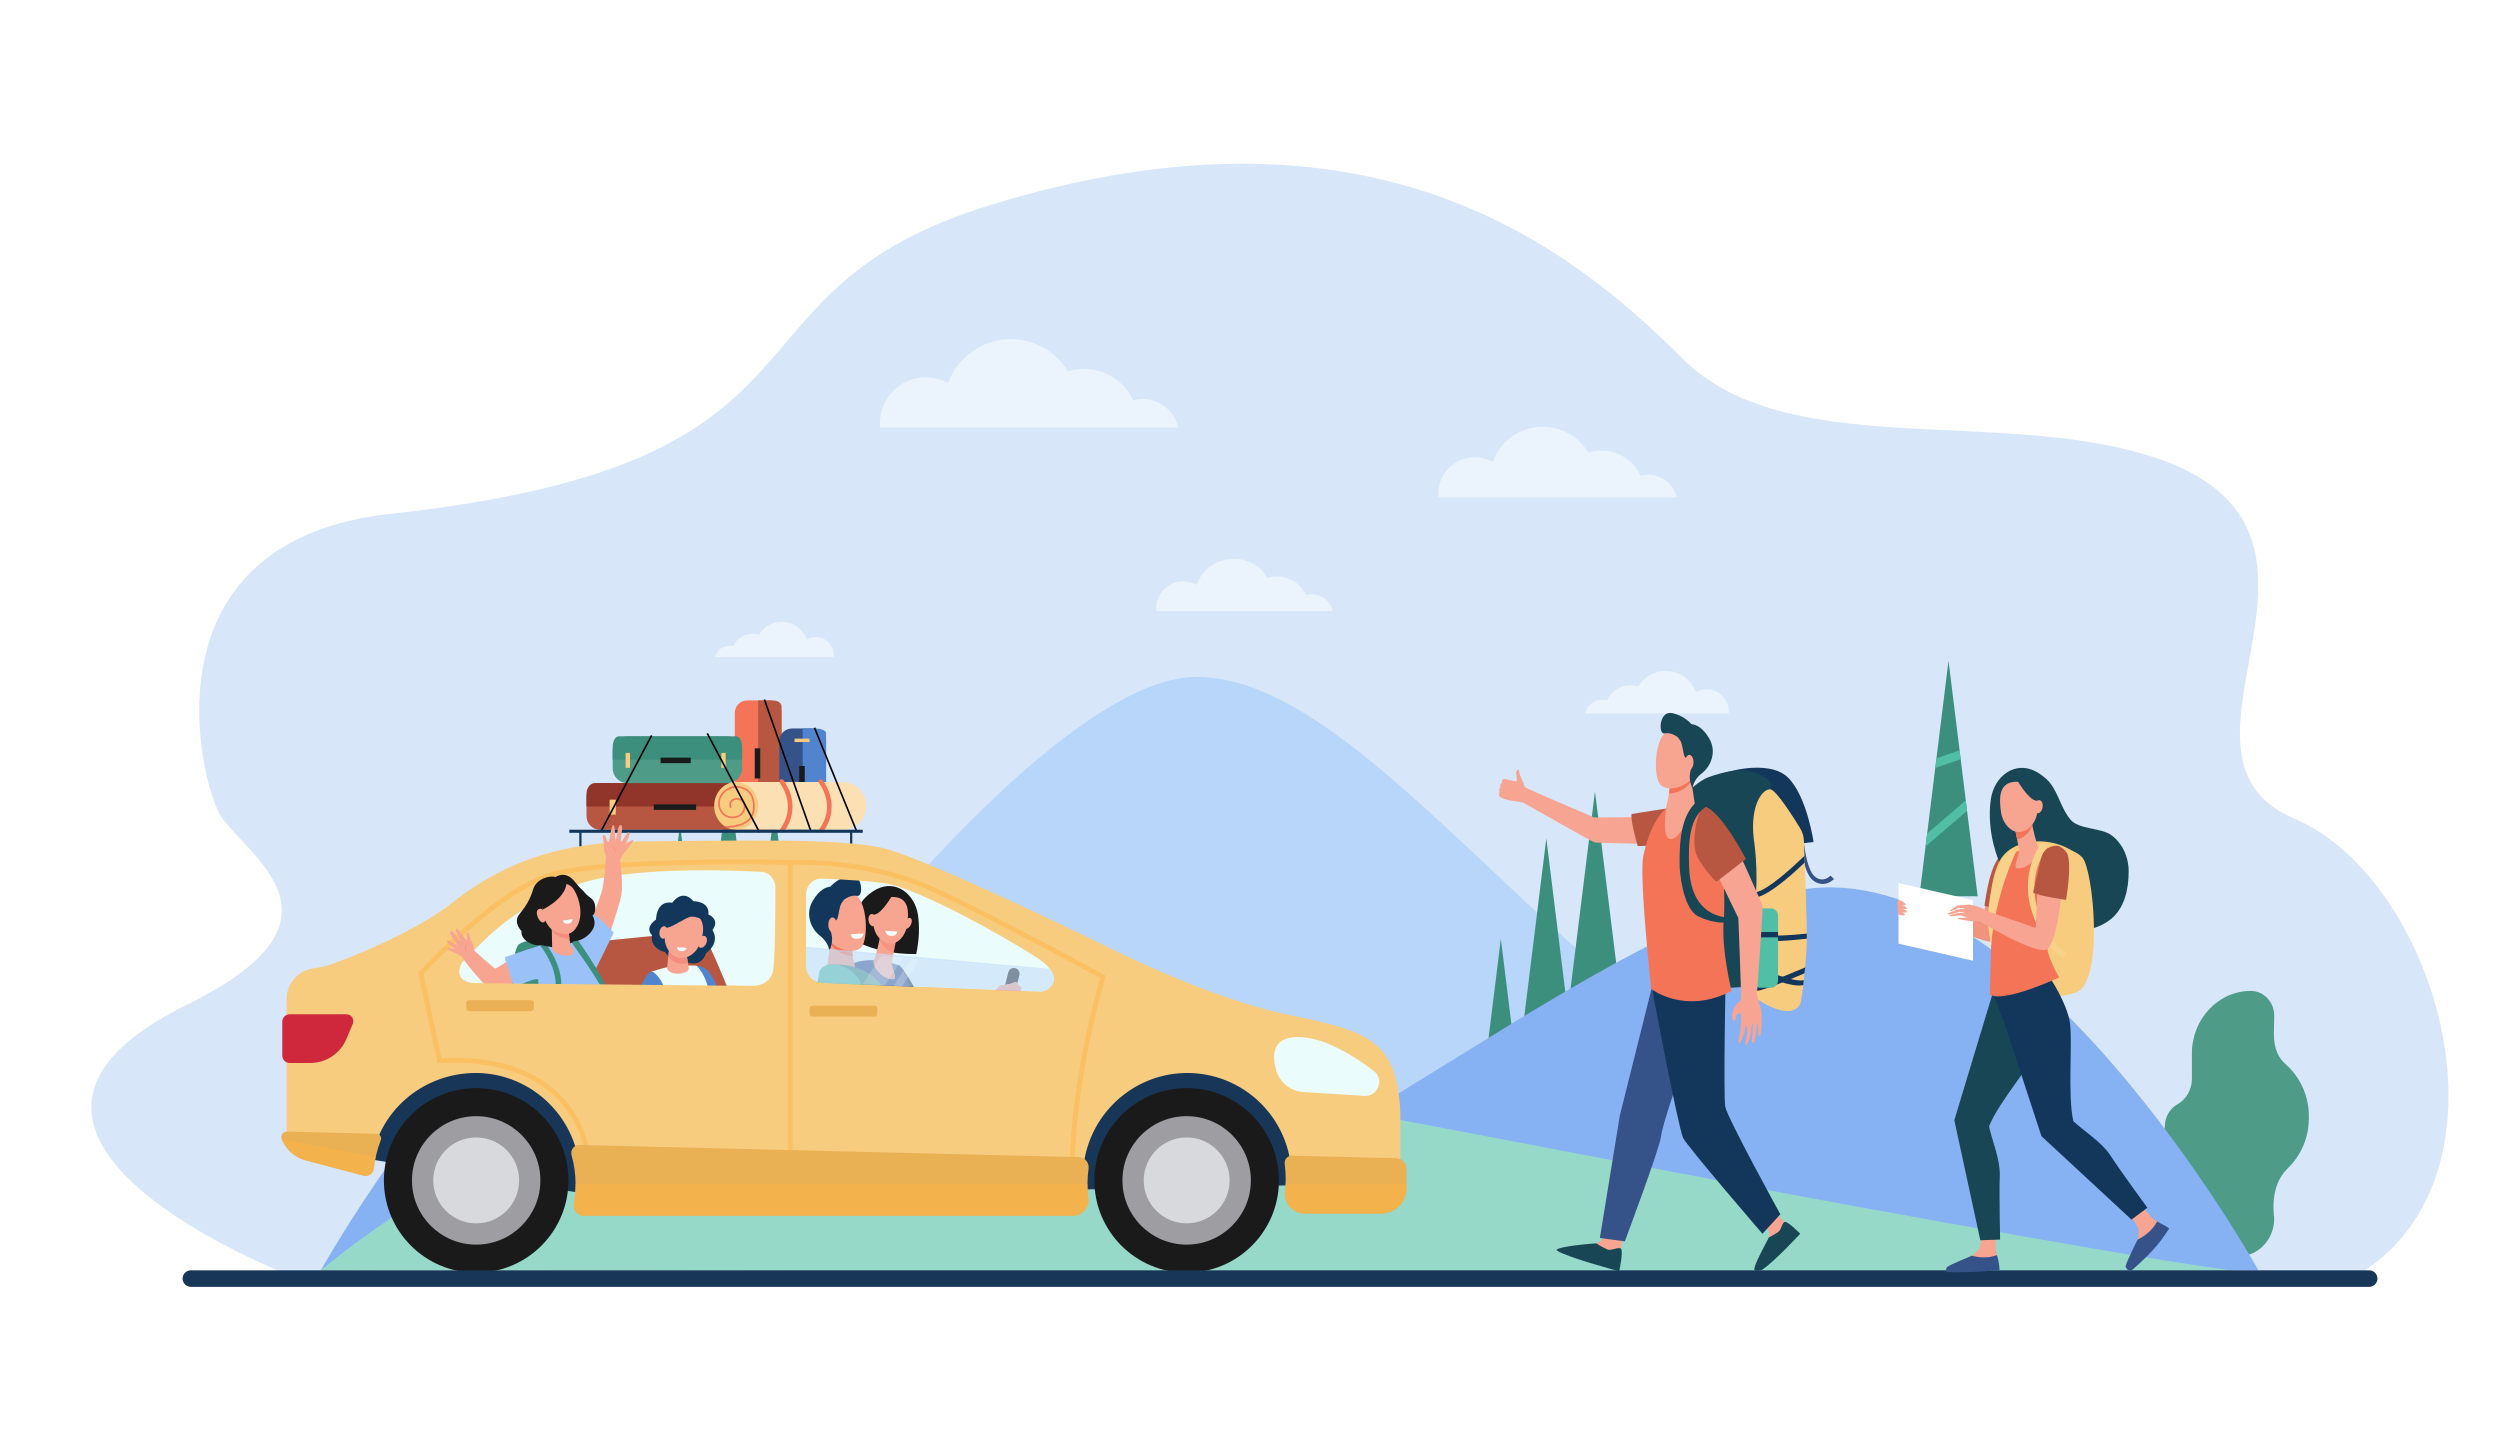 <?xml version="1.0" encoding="utf-8"?>
<!-- Generator: Adobe Illustrator 27.5.0, SVG Export Plug-In . SVG Version: 6.00 Build 0)  -->
<svg version="1.1" id="Layer_1" xmlns="http://www.w3.org/2000/svg" xmlns:xlink="http://www.w3.org/1999/xlink" x="0px" y="0px"
	 viewBox="0 0 3435 2000" style="enable-background:new 0 0 3435 2000;" xml:space="preserve">
<rect y="0" style="fill:#FFFFFF;" width="3435" height="2000"/>
<g>
	<path style="opacity:0.5;fill:#B0CFF4;" d="M403.027,1754.446h2832.114c234.746-136.239,113.941-546.199-82.132-629.305
		c-211.058-89.458,124.086-398.84-201.038-499.259c-212.279-65.565-499.979,7.681-640.512-133.474
		c-165.112-165.843-439.397-367.703-950.236-210.842c-393.989,120.981-179.996,354.216-824.716,424.438
		c-331.521,36.109-267.459,345.048-236.547,408.889c26.924,55.604,205.044,143.8-42.504,265.256
		C-105.539,1558.245,394.47,1751.168,403.027,1754.446z"/>
	<path style="fill:#B8D6F9;" d="M1182.301,1296.496c0,0,290.161-367.574,462.731-366.393
		c172.57,1.181,360.557,242.109,606.14,447.875c275.211,230.59-84.146,240.267-104.887,242.166
		c-20.74,1.898-736.298-23.375-748.231-35.823c-11.934-12.448-202.992-171.876-202.992-171.876L1182.301,1296.496z"/>
	<g>
		
			<rect x="2671.135" y="1171.636" transform="matrix(-1 -1.224647e-16 1.224647e-16 -1 5354.531 2479.192)" style="fill:#355389;" width="12.262" height="135.921"/>
		<polygon style="fill:#3C8F7C;" points="2677.266,907.956 2717.291,1231.431 2637.239,1231.431 		"/>
		<polygon style="fill:#50BFA5;" points="2702.773,1114.108 2645.7,1163.051 2647.895,1145.316 2701.001,1099.776 		"/>
		<polygon style="fill:#50BFA5;" points="2694,1043.205 2659.051,1055.154 2660.694,1041.875 2692.49,1031.004 		"/>
	</g>
	<polygon style="fill:#3C8F7C;" points="1001.215,1068.238 1036.949,1357.027 965.481,1357.027 	"/>
	<polygon style="fill:#3C8F7C;" points="1064.164,1110.651 1091.379,1330.595 1036.949,1330.595 	"/>
	<polygon style="fill:#3C8F7C;" points="1118.595,1176.148 1145.81,1396.093 1091.379,1396.093 	"/>
	<polygon style="fill:#3C8F7C;" points="934.358,1132.729 970.092,1421.518 898.624,1421.518 	"/>
	<path style="fill:#86B1F2;" d="M1069.47,1222.547c309.972,51.576,775.079,515.083,1129.333,515.083s430.533-110.862,563.379-87.419
		c132.845,23.443,311.185,87.419,311.185,87.419l-2632.485,7.78C440.881,1745.41,759.498,1170.972,1069.47,1222.547z"/>
	<polygon style="fill:#3C8F7C;" points="2191.505,1087.458 2227.239,1376.247 2155.771,1376.247 	"/>
	<polygon style="fill:#3C8F7C;" points="2062.17,1289.885 2089.385,1509.828 2034.954,1509.828 	"/>
	<polygon style="fill:#3C8F7C;" points="2124.648,1151.948 2160.383,1440.737 2088.914,1440.737 	"/>
	<path style="fill:#4E9B87;" d="M3124.295,1421.089l0.489-25.422c0-18.854-14.389-34.137-32.137-34.137l0,0
		c-44.727,0-80.983,38.516-80.983,86.027v34.735c0,15.218-8.081,28.431-19.934,35.061c-10.763,6.021-17.345,18.054-17.345,30.977
		v18.313c0,19.826,8.76,38.334,23.315,50.743c8.513,7.258,13.963,18.403,13.963,30.9v25.93c0,28.666,21.876,51.904,48.861,51.904
		h15.396c26.985,0,48.862-23.238,48.862-51.904v-0.001c-4.43-36.209,6.306-57.105,18.69-69.051
		c18.21-17.563,28.871-42.265,28.871-68.394v-3.664c0-27.578-11.977-53.396-31.997-70.953
		C3131.51,1454.404,3124.295,1441.749,3124.295,1421.089z"/>
	<path style="fill:#86B1F2;" d="M2474.457,1222.547c-309.973,51.576-775.079,515.083-1129.333,515.083
		c-354.253,0-430.533-110.862-563.378-87.419S470.56,1737.63,470.56,1737.63l2632.485,7.78
		C3103.046,1745.41,2784.429,1170.972,2474.457,1222.547z"/>
	<path style="fill:#96D9C9;" d="M440.881,1745.41c0,0,339.85-295.21,778.055-313.345
		c147.148-6.089,749.681,116.001,1257.067,211.922c21.33,4.032,553.097,102.262,625.498,105.176L440.881,1745.41z"/>
	<path style="opacity:0.5;fill:#FFFFFF;" d="M1619.144,587.503c-5.161-22.464-25.263-39.223-49.293-39.223
		c-4.412,0-8.69,0.567-12.77,1.628c-11.86-25.362-37.598-42.936-67.445-42.936c-7.717,0-15.158,1.175-22.157,3.354
		c-16.067-26.606-45.259-44.397-78.608-44.397c-39.677,0-73.471,25.182-86.275,60.434c-9.064-5.053-19.499-7.943-30.613-7.943
		c-34.778,0-62.971,28.193-62.971,62.971c0,2.062,0.106,4.099,0.3,6.11H1619.144z"/>
	<path style="opacity:0.5;fill:#FFFFFF;" d="M2177.849,980.356c2.485-10.817,12.165-18.888,23.737-18.888
		c2.125,0,4.185,0.273,6.149,0.784c5.711-12.213,18.105-20.676,32.479-20.676c3.716,0,7.3,0.565,10.67,1.615
		c7.737-12.813,21.795-21.38,37.854-21.38c19.107,0,35.381,12.127,41.547,29.103c4.364-2.433,9.39-3.825,14.741-3.825
		c16.748,0,30.324,13.577,30.324,30.324c0,0.993-0.051,1.974-0.145,2.942H2177.849z"/>
	<path style="opacity:0.5;fill:#FFFFFF;" d="M1831.344,839.646c-3.054-13.294-14.95-23.212-29.171-23.212
		c-2.61,0-5.143,0.336-7.557,0.964c-7.019-15.009-22.251-25.409-39.914-25.409c-4.566,0-8.971,0.695-13.112,1.985
		c-9.509-15.746-26.785-26.274-46.521-26.274c-23.48,0-43.479,14.903-51.057,35.765c-5.364-2.991-11.539-4.701-18.116-4.701
		c-20.582,0-37.266,16.685-37.266,37.266c0,1.22,0.063,2.425,0.178,3.616H1831.344z"/>
	<path style="opacity:0.5;fill:#FFFFFF;" d="M2303.815,683.5c-4.125-17.953-20.19-31.347-39.396-31.347
		c-3.525,0-6.945,0.454-10.205,1.301c-9.479-20.27-30.05-34.315-53.904-34.315c-6.167,0-12.114,0.939-17.708,2.681
		c-12.841-21.264-36.172-35.483-62.825-35.483c-31.71,0-58.718,20.126-68.952,48.3c-7.243-4.039-15.583-6.348-24.466-6.348
		c-27.795,0-50.327,22.532-50.327,50.327c0,1.648,0.085,3.276,0.239,4.883H2303.815z"/>
	<path style="opacity:0.5;fill:#FFFFFF;" d="M982.466,902.771c2.056-8.95,10.065-15.626,19.638-15.626
		c1.757,0,3.462,0.226,5.087,0.649c4.725-10.104,14.979-17.106,26.87-17.106c3.074,0,6.039,0.468,8.828,1.336
		c6.401-10.6,18.031-17.688,31.317-17.688c15.807,0,29.271,10.032,34.372,24.077c3.611-2.013,7.768-3.165,12.196-3.165
		c13.856,0,25.088,11.232,25.088,25.087c0,0.822-0.042,1.633-0.119,2.435H982.466z"/>
	<g>
		<g>
			
				<rect x="1037.781" y="972.876" transform="matrix(-1.836970e-16 1 -1 -1.836970e-16 2023.945 -57.656)" style="fill:#F7CC7F;" width="6.04" height="20.538"/>
			<path style="fill:#F47458;" d="M1073.84,1123.035V979.53c0-9.482-7.686-17.169-17.168-17.169h-29.882
				c-9.482,0-17.167,7.686-17.167,17.169v143.505c0,9.482,7.686,17.168,17.167,17.168h29.882
				C1066.154,1140.204,1073.84,1132.517,1073.84,1123.035z"/>
			<path style="fill:#B75742;" d="M1041.731,1140.204h17.23c8.218,0,14.879-3.628,14.879-8.103V970.464
				c0-4.474-4.673-8.103-12.891-8.103h-19.219V1140.204z"/>
			
				<rect x="1020.083" y="1045.074" transform="matrix(-1.836970e-16 1 -1 -1.836970e-16 2089.669 8.069)" style="fill:#1A1A1A;" width="41.434" height="7.59"/>
			<path style="fill:#355389;" d="M1135.009,1122.786v-104.421c0-9.62-7.798-17.417-17.417-17.417h-29.384
				c-9.619,0-17.418,7.797-17.418,17.417v104.421c0,9.62,7.799,17.418,17.418,17.418h29.384
				C1127.211,1140.204,1135.009,1132.405,1135.009,1122.786z"/>
			<path style="fill:#5184CE;" d="M1102.9,1140.204h17.23c8.218,0,14.879-2.841,14.879-6.344v-126.568
				c0-3.504-6.661-6.344-14.879-6.344h-17.23V1140.204z"/>
			
				<rect x="1099.604" y="1006.952" transform="matrix(-1.836970e-16 1 -1 -1.836970e-16 2119.19 -84.748)" style="fill:#F7CC7F;" width="4.73" height="20.538"/>
			
				<rect x="1085.748" y="1064.891" transform="matrix(-1.836970e-16 1 -1 -1.836970e-16 2170.655 -33.284)" style="fill:#1A1A1A;" width="32.443" height="7.59"/>
			<rect x="795.956" y="1142.492" style="fill:#13375B;" width="3.077" height="31.237"/>
			<rect x="1167.981" y="1142.492" style="fill:#13375B;" width="3.077" height="31.237"/>
			<path style="fill:#B75742;" d="M1036.808,1075.957H824.709c-10.404,0-18.838,8.434-18.838,18.839v26.541
				c0,10.404,8.434,18.839,18.838,18.839h212.099c10.404,0,18.838-8.434,18.838-18.839v-26.541
				C1055.646,1084.391,1047.212,1075.957,1036.808,1075.957z"/>
			<path style="fill:#91342A;" d="M1055.646,1108.066v-17.229c0-8.218-5.094-14.88-11.379-14.88H817.25
				c-6.284,0-11.379,6.662-11.379,14.88v17.229H1055.646z"/>
			<rect x="837.597" y="1098.728" style="fill:#F7CC7F;" width="8.483" height="20.538"/>
			<rect x="1015.438" y="1098.728" style="fill:#F7CC7F;" width="8.483" height="20.538"/>
			<rect x="898.273" y="1105.201" style="fill:#1A1A1A;" width="58.192" height="7.59"/>
			<path style="fill:#4E9B87;" d="M999.46,1011.739H862.058c-11.167,0-20.219,9.053-20.219,20.219v23.779
				c0,11.167,9.053,20.219,20.219,20.219H999.46c11.167,0,20.22-9.053,20.22-20.219v-23.779
				C1019.679,1020.791,1010.627,1011.739,999.46,1011.739z"/>
			<path style="fill:#3C8F7C;" d="M1019.679,1043.847v-17.229c0-8.217-3.627-14.88-8.102-14.88H849.94
				c-4.474,0-8.102,6.662-8.102,14.88v17.229H1019.679z"/>
			<rect x="859.601" y="1034.51" style="fill:#F7CC7F;" width="6.04" height="20.538"/>
			<g>
				<path style="fill:#FAE0B2;" d="M1157.468,1140.116l-147.131-0.087l-2.369-65.546h149.499c18.124,0,32.817,14.692,32.817,32.816
					l0,0C1190.285,1125.423,1175.592,1140.116,1157.468,1140.116z"/>
				<path style="fill:#F7CC7F;" d="M1041.731,1107.299c0,18.124-13.535,32.817-30.232,32.817s-30.233-14.694-30.233-32.817
					c0-18.124,13.536-32.816,30.233-32.816S1041.731,1089.175,1041.731,1107.299z"/>
				<g>
					<path style="fill:#F47458;" d="M1072.906,1143.186l-0.028-0.022c-1.357-1.049-1.621-2.977-0.63-4.378
						c9.958-14.073,12.73-29.05,8.237-44.563c-2.499-8.626-6.707-15.209-9.079-18.463c-0.96-1.319-0.753-3.151,0.466-4.235
						l0.035-0.032c1.403-1.247,3.572-1.015,4.68,0.501c2.671,3.654,7.19,10.76,9.966,20.192c3.598,12.221,4.79,30.653-9.088,50.298
						C1076.413,1143.969,1074.345,1144.3,1072.906,1143.186z"/>
				</g>
				<g>
					<path style="fill:#F47458;" d="M1126.684,1143.186l-0.029-0.022c-1.357-1.049-1.621-2.977-0.629-4.378
						c9.958-14.073,12.729-29.05,8.236-44.563c-2.498-8.626-6.707-15.209-9.078-18.463c-0.96-1.319-0.753-3.151,0.466-4.235
						l0.034-0.032c1.403-1.247,3.572-1.015,4.68,0.501c2.671,3.654,7.189,10.76,9.966,20.192
						c3.597,12.221,4.789,30.653-9.088,50.298C1130.192,1143.969,1128.123,1144.3,1126.684,1143.186z"/>
				</g>
				<g>
					<path style="fill:#F47458;" d="M1036.508,1101.435c-1.609-10.342-7.196-15.553-11.599-18.103
						c-6.547-3.792-14.968-4.326-22.525-1.426c-7.18,2.755-12.92,9.039-14.978,16.402c-1.831,6.547-0.474,13.204,3.819,18.746
						c7.21,9.308,18.27,7.84,23.668,5.506c4.896-2.117,8.57-7.13,9.361-12.772c0.641-4.565-1.424-8.973-5.388-11.505
						c-3.986-2.547-8.883-2.566-12.78-0.049c-2.836,1.832-5.658,5.449-2.992,12.293l2.167-0.844
						c-1.706-4.38-1.025-7.487,2.086-9.494c3.124-2.018,7.058-1.997,10.267,0.054c3.188,2.035,4.849,5.57,4.337,9.222
						c-0.681,4.856-3.814,9.158-7.981,10.961c-4.784,2.068-14.569,3.385-20.906-4.794c-4.911-6.34-4.569-12.579-3.418-16.697
						c1.835-6.567,7.162-12.398,13.571-14.857c6.907-2.651,14.581-2.176,20.526,1.267c5.685,3.292,9.304,8.98,10.466,16.448
						c1.514,9.731-0.308,17.488-5.418,23.059c-9.596,10.461-29.925,10.309-33.419,10.201c1.267,0.87,2.596,1.638,3.981,2.299
						c0.061,0,0.123,0,0.18,0c6.186,0,21.893-1.037,30.967-10.921C1036.116,1120.313,1038.137,1111.903,1036.508,1101.435z"/>
				</g>
			</g>
			<rect x="991.051" y="1034.51" style="fill:#F7CC7F;" width="6.04" height="20.538"/>
			<rect x="907.629" y="1040.983" style="fill:#1A1A1A;" width="41.432" height="7.59"/>
			<g>
				
					<rect x="785.506" y="1074.715" transform="matrix(0.467 -0.884 0.884 0.467 -492.565 1334.977)" width="149.925" height="2.26"/>
			</g>
			<g>
				
					<rect x="1006.6" y="999.669" transform="matrix(0.884 -0.467 0.467 0.884 -385.889 594.56)" width="2.26" height="153.778"/>
			</g>
			<g>
				
					<rect x="1147.473" y="993.794" transform="matrix(0.926 -0.377 0.377 0.926 -319.182 512.653)" width="2.26" height="154.049"/>
			</g>
			<g>
				
					<rect x="1080.766" y="955.997" transform="matrix(0.943 -0.333 0.333 0.943 -288.32 419.905)" width="2.261" height="191.609"/>
			</g>
			<rect x="782.262" y="1140.027" style="fill:#13375B;" width="403.121" height="4.241"/>
		</g>
		<path style="fill:#183658;" d="M498.944,1591.26c0,0,307.604,51.047,311.293,48.834c3.688-2.213,43.522-174.088,43.522-174.088
			s-254.368-45.735-258.487-45.735c-4.12,0-59.445,44.26-60.183,47.209C534.352,1470.432,498.944,1591.26,498.944,1591.26z"/>
		<path style="fill:#183658;" d="M1437.249,1634.93c7.376,0.737,379.895-7.244,379.895-7.244l-28.031-85.701
			c0,0-51.636-78.086-78.929-76.664c-27.294,1.422-189.614-24.897-217.628-5.468c-28.014,19.43-53.095,3.939-66.372,50.412
			c-13.278,46.472-23.635,51.676-13.293,79.687C1423.233,1617.963,1437.249,1634.93,1437.249,1634.93z"/>
		<g>
			<ellipse style="fill:#1A1A1A;" cx="654.269" cy="1621.856" rx="126.791" ry="126.833"/>
			<ellipse style="fill:#9E9DA2;" cx="654.269" cy="1621.856" rx="88.217" ry="88.247"/>
			<ellipse style="fill:#D8D9DD;" cx="654.269" cy="1621.856" rx="58.997" ry="59.017"/>
		</g>
		<g>
			<ellipse style="fill:#1A1A1A;" cx="1630.471" cy="1621.856" rx="126.792" ry="126.833"/>
			<ellipse style="fill:#9E9DA2;" cx="1630.471" cy="1621.856" rx="88.218" ry="88.247"/>
			<path style="fill:#D8D9DD;" d="M1571.474,1621.856c0,32.594,26.414,59.017,58.997,59.017c32.585,0,58.999-26.423,58.999-59.017
				c0-32.594-26.414-59.017-58.999-59.017C1597.887,1562.839,1571.474,1589.262,1571.474,1621.856z"/>
		</g>
		<path style="fill:#F7CC7F;" d="M1921.564,1501.149c-10.72-70.685-45.37-85.532-147.875-106.032
			c-113.108-22.622-256.707-96.388-256.707-96.388s-244.902-119.993-304.899-133.762c-59.996-13.769-207.528-9.835-331.455-8.852
			c-123.927,0.984-196.709,35.408-259.657,84.585c-62.947,49.177-172.12,86.552-172.12,86.552l-19.833,3.542
			c-20.395,3.642-35.246,21.38-35.246,42.096v175.404c0,19.861,13.377,37.231,32.58,42.303l71.676,18.932l0,0
			c5.838,1.007,11.266-3.143,11.909-9.033c7.85-71.758,69.882-126.293,143.854-126.204c78.656,0.094,143.161,64.725,143.112,143.382
			c-0.005,8.938-0.834,17.682-2.408,26.166c-1.626,8.758,5.102,16.834,14.011,16.834h659.654c12.818,0,22.776-11.263,21.077-23.968
			c-0.818-6.114-1.25-12.349-1.269-18.684c-0.235-77.691,62.592-142.098,140.266-143.699c80.52-1.658,146.314,63.117,146.314,143.26
			c0,5.305-0.291,10.543-0.854,15.699c-1.596,14.601,9.703,27.392,24.391,27.392h94.856c17.246,0,31.229-13.98,31.229-31.228
			v-91.877C1924.172,1525.382,1923.391,1513.198,1921.564,1501.149z"/>
		<path style="fill:#CF283C;" d="M397.952,1393.642h78.126c6.692,0,11.225,6.814,8.638,12.986l-8.776,20.941
			c-8.367,19.963-27.897,32.953-49.542,32.953h-28.446c-5.567,0-10.081-4.514-10.081-10.082v-46.718
			C387.871,1398.154,392.385,1393.642,397.952,1393.642z"/>
		<path style="fill:#EAFCFC;" d="M1797.294,1426.098c43.025,6.588,92.573,47.331,92.573,47.331
			c11.845,12.727,2.061,33.391-15.291,32.294l-83.888-5.301c-17.425-1.101-32.284-13.018-37.141-29.789l0,0
			C1745.387,1442.463,1752.329,1419.214,1797.294,1426.098z"/>
		<path style="fill:#EAB054;" d="M394.227,1554.824c-5.377-0.131-9.19,5.274-7.206,10.274c5.611,14.14,17.645,25.255,33.031,29.318
			l80.314,21.216c6.541,1.127,12.623-3.523,13.344-10.122c1.488-13.599,4.733-26.635,9.473-38.922
			c1.606-4.164-1.423-8.651-5.883-8.759L394.227,1554.824z"/>
		<path style="fill:#EAB054;" d="M1775.22,1587.88c-6.102-0.149-10.811,5.202-10.029,11.255c0.868,6.726,1.317,13.583,1.317,20.546
			c0,5.887-0.321,11.699-0.946,17.421c-1.772,16.201,10.766,30.394,27.064,30.394h105.254c19.137,0,34.65-15.514,34.65-34.65v-27.24
			c0-7.723-6.161-14.037-13.882-14.226L1775.22,1587.88z"/>
		<path style="opacity:0.5;fill:#FEB546;" d="M1517.162,1339.342c-1.397-0.768-140.834-77.266-233.303-120.096
			c-91.547-42.401-193.745-37.906-198.15-37.684c-11.743-0.27-256.245-5.573-331.415,17.855
			c-75.722,23.602-174.343,131.115-178.503,135.68l-1.15,1.259l26.521,124.443l2.841-0.159
			c77.124-4.357,136.167,16.173,170.722,59.355c26.121,32.644,29.347,67.12,29.377,67.464l0.254,2.961l278.077,7.147v0.02
			l3.211,0.062l3.428,0.089v-0.021l387.467,7.557l0.051-3.332c1.936-125.915,41.744-257.407,42.146-258.721l0.792-2.582
			L1517.162,1339.342z M810.36,1583.934c-1.337-9.337-7.202-38.885-30.229-67.805c-24.817-31.168-75.048-67.096-173.66-62.266
			l-24.623-115.54c11.415-12.269,104.708-110.838,174.421-132.568c69.748-21.738,296.29-18.19,326.164-17.619v402.791
			L810.36,1583.934z M1470.011,1598.509l-380.939-7.431v-402.999c17.924-0.517,109.421-1.054,191.995,37.191
			c85.662,39.676,211.823,108.367,230.551,118.605C1506.065,1362.861,1472.397,1482.471,1470.011,1598.509z"/>
		<path style="opacity:0.5;fill:#FEB546;" d="M387.021,1565.097c5.611,14.14,17.645,25.254,33.031,29.318l80.314,21.216
			c6.541,1.127,12.623-3.523,13.344-10.122c0.574-5.25,1.417-10.414,2.5-15.484L387.021,1565.097z"/>
		<path style="opacity:0.5;fill:#FEB546;" d="M1766.324,1627.136c-0.155,3.348-0.402,6.674-0.761,9.966
			c-1.772,16.2,10.766,30.394,27.064,30.394h105.254c19.137,0,34.65-15.514,34.65-34.65v-5.71H1766.324z"/>
		<path style="fill:#EAB054;" d="M1494.187,1627.136c-0.022-7.183,0.492-14.252,1.498-21.172
			c1.208-8.313-4.988-15.846-13.384-16.051l-686.107-16.745c-7.485-0.182-12.881,6.959-10.84,14.162
			c3.56,12.566,5.465,25.801,5.457,39.452c-0.006,9.047-0.839,17.901-2.425,26.491c-1.656,8.972,5.112,17.276,14.234,17.276h671.405
			c13.171,0,23.129-11.651,21.41-24.708C1494.631,1639.717,1494.206,1633.475,1494.187,1627.136z"/>
		<path style="opacity:0.5;fill:#FEB546;" d="M1494.187,1627.136c-0.001-0.119,0.005-0.235,0.005-0.354H790.811
			c-0.006,9.047-0.839,17.901-2.425,26.491c-1.656,8.972,5.112,17.276,14.234,17.276h671.405c13.171,0,23.129-11.651,21.41-24.708
			C1494.631,1639.717,1494.206,1633.475,1494.187,1627.136z"/>
		<path style="fill:#EAFCFC;" d="M656.944,1351.106l379.176,3.583c0,0,23.207-0.624,26.366-22.463
			c3.159-21.838,2.892-115.373,2.892-115.373s-2.752-18.779-20.739-19.02c-10.93-0.147-102.54-6.694-191.641,4.16
			c-72.683,8.853-139.923,42.051-190.898,93.044l-26.916,26.924C635.183,1321.96,617.031,1350.729,656.944,1351.106z"/>
		<path style="fill:#EAFCFC;" d="M1107.584,1228.718v98.067c0,12.742,9.774,23.207,22.137,23.705l297.945,11.981
			c6.841,0.275,13.54-2.816,17.46-8.594c5.348-7.882,5.966-20.85-20.731-38.234c-46.43-30.234-164.551-95.623-208.249-101.951
			c-27.815-4.027-64.205-5.777-86.985-6.516C1117.351,1206.793,1107.584,1216.549,1107.584,1228.718z"/>
		<path style="fill:#B75742;" d="M713.123,1305.358c0,0,247.068-28.137,252.364-23.261c5.297,4.876,39.63,85.224,45.864,107.193
			l-291.004-2.75l-20.492-30.903L713.123,1305.358z"/>
		<path style="fill:#263D60;" d="M1236.958,1327.444c0,0,22.737,26.905,29.191,55.948l-7.16,11.625l-14.354-15.21L1236.958,1327.444
			z"/>
		<path style="fill:#1A1A1A;" d="M1261.236,1256.864c-4.354-28.404-30.035-48.828-56.892-35.045
			c-6.041,3.099-14.218,9.39-18.391,14.748c-11.278,14.486-14.163,32.377-25.813,46.442c4.279,3.248,9.455,6.654,15.618,9.927
			l7.255-9.68l-2.498,12.08c18.031,8.634,43.495,15.757,78.323,15.555C1263.215,1291.158,1263.558,1272.014,1261.236,1256.864z"/>
		<path style="fill:#355389;" d="M1200.984,1319.354c0,0-25.835-1.644-36.057,9.482c-10.221,11.126,22.674,99.134,24.532,113.293
			c1.859,14.16-15.248,42.393-15.248,42.393s71.104,33.271,88.449,21.808c0,0-2.781-113.478-4.639-123.593
			c-1.858-10.115-17.346-51.246-21.063-55.292C1233.241,1323.398,1200.984,1319.354,1200.984,1319.354z"/>
		<path style="fill:#F7A491;" d="M1209.584,1284.878c0,0-0.133,0.76-0.373,2.052c-1.152,6.202-5.588,26.781-8.585,32.438
			c-3.621,6.835,12.398,28.641,27.816,25.979c4.59-0.793-3.88-20.034-3.471-22.072c0.778-3.902,1.835-9.224,2.916-14.682
			c0.609-3.079,1.228-6.201,1.808-9.135c1.649-8.338,2.994-15.157,2.994-15.157L1209.584,1284.878z"/>
		<path style="fill:#B75742;" d="M714.954,1310.103c-0.25-1.698-0.896-3.288-1.831-4.745l-36.725,36.736
			c0,0-27.618,43.769,33.107,44.342l16.705,0.157L714.954,1310.103z"/>
		<path style="opacity:0.3;fill:#F47458;" d="M1209.211,1286.93c0.24-1.292,0.373-2.052,0.373-2.052l23.105-0.576
			c0,0-1.345,6.82-2.994,15.157c-0.577,2.918-1.192,6.02-1.798,9.083c-3.566-0.525-7.293-2.257-11.031-5.523
			c-4.074-3.562-6.744-7.841-8.356-12.412C1208.795,1289.149,1209.032,1287.892,1209.211,1286.93z"/>
		<path style="fill:#F7A491;" d="M1225.135,1232.432c0,0-10.889-1.257-17.716,7.56c-6.825,8.817-14.183,36.082,2.774,50.907
			s33.712-1.956,36.195-19.746C1248.873,1253.359,1249.838,1231.79,1225.135,1232.432z"/>
		<path style="fill:#F7A491;" d="M1251.405,1270.889c-2.024,3.928-5.422,6.105-7.589,4.86c-2.167-1.246-2.282-5.441-0.259-9.37
			c2.024-3.93,5.421-6.106,7.589-4.86C1253.313,1262.764,1253.429,1266.959,1251.405,1270.889z"/>
		<path style="fill:#1A1A1A;" d="M1226.353,1229.517c0,0-14.548,25.928-24.957,27.126c-10.408,1.198-11.775,14.975-11.775,14.975
			s3.721-31.747,14.025-37.869C1213.951,1227.627,1226.353,1229.517,1226.353,1229.517z"/>
		<path style="fill:#F7A491;" d="M1204.125,1263.159c0.847,4.604-0.855,8.827-3.802,9.431c-2.947,0.605-6.021-2.639-6.868-7.242
			c-0.846-4.605,0.856-8.827,3.802-9.432C1200.205,1255.311,1203.28,1258.554,1204.125,1263.159z"/>
		<path style="fill:#F48C7F;" d="M1167.524,1445.254c-0.056-0.243,9.732-41.835,13.688-51.032
			c3.955-9.197,19.331-51.911,19.331-51.911l-19.902-4.35c0,0-12.834,33.426-18.686,48.539c-5.852,15.111-3.35,42.974-3.612,50.837
			c-0.004,0.114-0.859,6.65-0.864,6.761h0.001c-0.2,0.869-0.384,1.596-0.471,1.736c-0.237,0.385-0.919,3.022-0.95,3.249
			c-0.031,0.227-0.615,1.12-0.852,1.504c-0.238,0.385-0.778,5.727-0.895,6.59c-0.118,0.864,0.265,2.813,0.265,2.813l-0.209,3.582
			c-0.153,2.63,2.57,1.934,2.57,1.934c-0.064,1.241,0.368,1.89,1.064,2.123c0.697,0.234,1.522,0.033,1.654,0.086
			c0.131,0.053,0.183,0.441,0.183,0.441c-0.073,0.789,0.817,1.395,1.391,1.508c0.575,0.114,1.597-0.268,1.887-0.61
			c0.289-0.342,0.49-0.292,0.49-0.292c0.58,0.496,2.803,0.473,3.317-0.243c0.513-0.717,0.98-4.495,1.211-4.833
			c0.231-0.34,0.727-0.92,0.801-1.465c0.074-0.546,1.895-4.416,2-5.189c0.105-0.773-1.021-3.379-1.272-4.941
			c-0.25-1.561-1.771-3.989-2.138-4.687c-0.144-0.274-0.104-1.165-0.003-2.151L1167.524,1445.254z"/>
		<path style="fill:#FFFFFF;" d="M1233.253,1279.767l-16.715-0.865c0,0,0.056,6.373,7.397,6.966
			C1232.885,1286.59,1233.253,1279.767,1233.253,1279.767z"/>
		<g>
			<path style="fill:#F7A491;" d="M1141.725,1292.536l-6.05,40.012c0,0,22.094,47.64,35.284,43.508
				c11.067-3.467,4.259-45.62,4.259-45.62s-6.033-22.638-4.224-33.967C1172.802,1285.142,1141.725,1292.536,1141.725,1292.536z"/>
			<path style="fill:#F47458;" d="M1170.993,1296.47c1.809-11.328-29.269-3.934-29.269-3.934l-0.501,3.318
				c0.909,2.22,2.02,4.12,3.37,5.577c6.942,7.496,17.792,11.998,27.174,12.339
				C1170.829,1307.662,1170.252,1301.116,1170.993,1296.47z"/>
			<g>
				<path style="fill:#F7A491;" d="M1136.625,1235.931c-0.878-0.32-7.04,45.571,4.654,58.198
					c11.694,12.625,34.478,16.759,42.651,6.814c9.04-11,8.586-60.321-9.596-73.31
					C1156.152,1214.644,1136.625,1235.931,1136.625,1235.931z"/>
				<path style="fill:#13375B;" d="M1167.412,1203.084c-14.053,2.875-23.156,11.493-26.5,15.165
					c-6.381,0.756-15.054,4.294-24.01,19.174c-11.012,18.294-2.879,38.564,9.939,48.508c12.819,9.945,12.641,21.432,12.641,21.432
					l2.026-5.942c1.495-4.501,2.106-9.273,1.605-13.995c-0.3-2.833-0.904-5.896-2.074-8.414c-3.083-6.642,6.624-11.054,9.345-16.58
					c2.096-4.255,2.197-13.988,5.499-21.022l3.943-5.369c0,0,9.096-7.102,17.996-5.098
					C1186.724,1232.95,1185.444,1199.395,1167.412,1203.084z"/>
				<path style="fill:#F7A491;" d="M1149.787,1270.601c0.093,5.599-2.443,10.182-5.665,10.238c-3.222,0.054-5.909-4.44-6.002-10.038
					c-0.092-5.599,2.444-10.182,5.665-10.238C1147.008,1260.507,1149.695,1265.001,1149.787,1270.601z"/>
			</g>
			<path style="fill:#FFFFFF;" d="M1168.778,1283.537l17.627-0.916c0,0-0.06,6.739-7.799,7.367
				C1169.168,1290.753,1168.778,1283.537,1168.778,1283.537z"/>
			<path style="fill:#3C8F7C;" d="M1130.678,1330.947L1130.678,1330.947c1.616-3.022,4.633-5.047,8.047-5.353
				c14.812-1.327,55.515-1.354,76.29,34.619c3.276,5.671,5.634,11.826,7.322,18.154l4.368,18.018l-107.108-3.483l0.182-11.896
				C1118.693,1363.632,1122.467,1346.297,1130.678,1330.947z"/>
		</g>
		<path style="fill:#1A1A1A;" d="M1385.101,1402.961l15.554-63.153c1.041-4.231-1.543-8.504-5.773-9.547
			c-4.231-1.041-8.504,1.543-9.545,5.773l-16.303,66.197L1385.101,1402.961z"/>
		<path style="fill:#F7A491;" d="M1344.917,1401.14c4.401-2.75,7.97-5.012,10.375-6.467c0.182-0.111,11.39-5.488,11.571-5.593
			v-0.001c1.576-0.577,2.916-1.034,3.227-1.042c0.851-0.02,5.721-1.657,6.113-1.842c0.39-0.184,2.401-0.18,3.253-0.2
			c0.851-0.021,9.845-4.664,11.331-5.367c1.485-0.703,4.17-3.315,4.17-3.315l5.872-3.356c4.313-2.464,0.408-6.056,0.408-6.056
			c2.027-1.175,2.606-2.526,2.257-3.869s-1.516-2.442-1.567-2.703c-0.053-0.263,0.509-0.744,0.509-0.744
			c1.32-0.696,1.362-2.727,0.949-3.751c-0.413-1.025-2.07-2.25-2.91-2.356c-0.839-0.104-0.967-0.476-0.967-0.476
			c0.185-1.427-2.141-4.921-3.803-4.996c-1.661-0.074-8.11,3.076-8.883,3.06c-0.773-0.017-2.201-0.203-3.138,0.242
			c-0.938,0.444-8.93,1.549-10.259,2.177c-1.328,0.629-4.284,5.093-6.493,7.096c-2.208,2.003-4.477,6.907-5.201,8.207
			c-0.283,0.509-1.734,1.364-3.393,2.219l-0.001-0.001c-0.26,0.272-49.095,17.915-78.001,26.538L1344.917,1401.14z"/>
		<path style="fill:#50BFA5;" d="M1192.666,1395.017c-3.025-18.169-6.755-37.265-10.761-46.084
			c-8.783-19.333-38.415-30.846-52.946-18.829c-7.756,6.412-4.407,36.943,2.195,63.294L1192.666,1395.017z"/>
		<path style="fill:#3C8F7C;" d="M762.204,1289.833c0,0-36.29-0.896-48.617,7.261c-12.326,8.155-10.821,89.315-10.821,89.315
			l11.97,2.274c0,0,4.341,55.845,13.615,58.758c9.273,2.914,70.216-15.784,82.88-31.501
			c12.663-15.716-26.816-131.498-26.816-131.498L762.204,1289.833z"/>
		<g>
			<path style="fill:#F7A491;" d="M826.721,1225.467c3.16-9.806,5.278-39.422,5.973-49.481c-0.49-0.724-3.134-5.045-2.852-13.474
				c0.2-5.955-3.964-15.815-0.145-15.149c3.819,0.667,4.018,11.007,6.31,9.227c2.292-1.78,3.339-23.421,6.8-22.817
				c3.461,0.604,1.112,20.987,3.163,19.394c2.051-1.592,2.14-20.389,7.033-19.535c4.894,0.854-2.159,22.106,0.466,22.565
				s6.722-13.051,10.66-12.364c3.938,0.687-6.475,18.19-5.268,17.253c1.206-0.937,9.594-8.085,10.989-6.486
				c1.577,1.809-17.844,22.272-17.904,27.652l0,0c1.617,13.643,4.836,38.349,0.438,53.876
				c-5.381,18.997-19.177,61.216-19.177,61.216l-29.405-6.989C803.802,1290.354,822.974,1237.096,826.721,1225.467z"/>
			<path style="fill:#F48C7F;" d="M839.237,1160.592c1.445,0.651,2.647,1.65,3.696,2.792c0.114,0.23,3.782,3.692,2.847,9.322
				C845.133,1169.26,844.402,1165.439,839.237,1160.592z"/>
		</g>
		<path style="fill:#F7A491;" d="M651.214,1305.728c0,0,0.752-4.732-3.183-12.038c-2.524-4.686-3.282-14.235-5.923-12.18
			c-2.64,2.055,1.327,10.408-1.125,9.897c-2.453-0.512-11.869-17.413-14.261-15.553c-2.393,1.862,7.512,17.239,5.318,16.781
			c-2.194-0.458-9.749-15.465-13.132-12.833c-3.383,2.632,10.447,16.832,8.633,18.244c-1.815,1.412-10.313-7.768-13.035-5.649
			c-2.723,2.118,12.17,11.977,10.88,11.709c-1.291-0.27-10.519-2.649-10.944-0.814c-0.48,2.075,18.794,8.151,20.983,12.434
			c2.189,4.282,35.328,47.01,44.795,47.031c9.466,0.021,51.982-28.753,55.068-38.108c3.085-9.357-0.762-19.279-6.958-20.571
			c-6.195-1.292-45.834,27.244-47.779,26.838C678.605,1330.511,651.214,1305.728,651.214,1305.728z"/>
		<path style="fill:#F48C7F;" d="M641.367,1295.368c-0.935,1.279-1.486,2.743-1.835,4.254c0.014,0.256-1.464,5.078,2.132,9.512
			C640.524,1305.818,639.272,1302.134,641.367,1295.368z"/>
		<path style="fill:#B75742;" d="M740.777,1364.714c0,0,38.166,30.352,42.388,36.545c3.155,4.627-7.334,56.826-7.334,56.826
			s-15.092,0.473-22.002-4.892c0,0,4.129-36.077,2.314-37.486c-1.815-1.41-43.697-20.036-43.697-20.036l2.649-21.402
			L740.777,1364.714z"/>
		<path style="fill:#9BC1F9;" d="M814.011,1255.499c0,0,6.605,1.23,29.185,25.883l-26.248,53.395l-24.267-44.388L814.011,1255.499z"
			/>
		<path style="fill:#9BC1F9;" d="M771.43,1293.146c0,0,17.245-3.852,23.29-6.81c6.045-2.96,61.952,128.762,47.856,133.414
			c-29.444,9.713-105.882,35.387-105.882,35.387s-2.202-7.635,0.573-21.526c4.806-24.058,3.217-77.754,2.207-87.14
			c-0.593-5.517-33.208,10.445-33.208,10.445l-12.85-41.625c0,0,37.227-12.684,49.723-16.693
			C746.622,1297.48,771.43,1293.146,771.43,1293.146z"/>
		<g>
			<path style="fill:#3C8F7C;" d="M835.218,1374.699c-6.98-21.73-53.212-84.217-53.617-84.81l7.552-5.153
				c1.685,2.47,39.359,55.449,46.742,78.435L835.218,1374.699z"/>
		</g>
		<g>
			<path style="fill:#3C8F7C;" d="M734.949,1415.03l-4.792-6.073c0.323-0.255,32.5-26.028,33.369-54.588
				c0.877-28.859-22.382-56.579-22.616-56.855l5.89-5.016c1.039,1.22,25.428,30.229,24.459,62.105
				C770.281,1386.789,736.392,1413.893,734.949,1415.03z"/>
		</g>
		<g>
			<g>
				<path style="fill:#1A1A1A;" d="M763.167,1205.071c0,0,13.65-10.14,26.584,6.316c10.315,13.125,8.954,8.996,14.05,15.525
					c5.095,6.529,12.787,7.09,13.956,17.947c1.168,10.856-3.716,13.091-3.716,13.091s5.492,7.951,1.36,17.18
					c-4.132,9.231-15.96,18.07-26.661,18c0,0-14.942,10.415-31.307,8.017c-16.365-2.398-10.817-2.995-17.33-2.294
					c-6.513,0.7-25.086-6.331-23.592-19.67c0,0-12.103-11.594-2.811-23.126c9.292-11.533,14.325-19.572,18.851-34.214
					S755.566,1202.471,763.167,1205.071z"/>
			</g>
		</g>
		<path style="fill:#F7A491;" d="M781.438,1280.018c0,0,1.488,19.276,3.486,20.885c1.999,1.611,4.84,4.331,2.68,9.201
			c-2.16,4.869-13.995,3.185-19.645,1.138c-5.423-1.964-9.252-6.291-9.252-6.291l-0.587-30.721L781.438,1280.018z"/>
		<path style="fill:#F48C7F;" d="M774.635,1288.804c-3.839-0.897-10.572-2.701-16.434-10.272l-0.082-4.302l23.319,5.789
			c0,0,0.363,4.703,0.971,9.656C779.252,1289.883,776.466,1289.232,774.635,1288.804z"/>
		<path style="fill:#F7A491;" d="M748.752,1257.384c0,0-1.761-11.237-8.462-8.297c-6.703,2.94,0.42,19.419,6.111,18.24
			C752.092,1266.149,748.752,1257.384,748.752,1257.384z"/>
		<path style="fill:#F7A491;" d="M769.664,1213.684c0,0,10.83-1.41,17.287,6.436c6.457,7.848,15.085,31.324,7.708,48.956
			c-7.376,17.634-19.519,14.791-24.525,13.622c-5.007-1.171-14.939-3.883-21.438-18.926
			C742.197,1248.732,741.932,1213.374,769.664,1213.684z"/>
		<g>
			<polygon style="fill:#F7A491;" points="991.045,1393.358 1010.995,1488.657 976.571,1485.321 960.002,1398.157 			"/>
			<path style="fill:#5184CE;" d="M996.952,1396.156l-36.95,2c0,0-2.754-25.51-3.385-37.716c-0.765-14.806-0.49-33.942,1.32-33.625
				c5.078,0.893,11.979,3.314,16.289,8.635C989.139,1353.863,996.952,1396.156,996.952,1396.156z"/>
			<path style="fill:#EAFCFC;" d="M972.658,1357.103c0.887,4.481,24.294,129.024,24.294,129.024
				c-55.405,30.381-97.697,4.458-97.697,4.458s2.108-83.725-0.727-95.34c-1.876-7.685-8.691-58.292-3.736-59.996
				c6.358-2.187,15.968-5.406,23.991-6.66c6.848-1.07,33.572-2.867,38.44-1.506C957.223,1327.083,968.928,1338.262,972.658,1357.103
				z"/>
			<path style="fill:#13375B;" d="M952.801,1238.276c0,0,22.413-0.34,20.558,18.219c0,0,16.673,6.484,5.559,21.508
				c0,0,11.857,16.158-8.784,31.674c0,0-5.481,21.703-28.851,11.327c0,0-6.912,5.156-16.475-1.743
				c-9.562-6.9-10.809-10.986-10.809-10.986s-21.146-4.009-18.241-23.458c0,0-11.105-9.472,5.669-21.37
				c0,0-0.306-26.677,22.361-23.083C923.787,1240.364,937.029,1220.003,952.801,1238.276z"/>
			<path style="fill:#F7A491;" d="M917.698,1281.962c-0.608,4.733-3.693,8.237-6.892,7.828c-3.2-0.411-5.301-4.58-4.693-9.313
				c0.607-4.733,3.693-8.237,6.892-7.828C916.204,1273.06,918.305,1277.229,917.698,1281.962z"/>
			<path style="fill:#F7A491;" d="M970.309,1296.421c-1.965,4.349-5.941,6.797-8.88,5.469c-2.939-1.329-3.728-5.93-1.763-10.28
				c1.966-4.347,5.942-6.796,8.88-5.468C971.485,1287.472,972.274,1292.073,970.309,1296.421z"/>
			<path style="fill:#F7A491;" d="M943.308,1310.856c-0.025,0.337,1.875,12.526,2.885,18.971c0.377,2.405-0.998,4.732-3.281,5.577
				c-6.101,2.257-17.984,5.159-25.464-2.704c-0.682-0.716-1.004-1.703-0.897-2.686l3.101-28.528L943.308,1310.856z"/>
			<path style="fill:#F48C7F;" d="M945.149,1323.138c-6.477,2.685-25.197,0.357-26.608-11.43l1.111-10.222l23.656,9.37
				C943.295,1311.018,944.578,1319.418,945.149,1323.138z"/>
			<path style="fill:#F7A491;" d="M949.359,1252.748c0,0-9.861-2.137-19.281,3.713c-9.42,5.85-24.709,28.854-11.927,48.847
				c12.782,19.995,34.496,10.205,42.141-5.632C967.936,1283.838,971.188,1260.265,949.359,1252.748z"/>
			<path style="fill:#FFFFFF;" d="M943.258,1302.226l-13.122-0.753c0,0,0.016,5,5.777,5.498
				C942.937,1307.579,943.258,1302.226,943.258,1302.226z"/>
			<path style="fill:#13375B;" d="M966.196,1263.962c0,0-9.555-5.116-16.674-4.445c-7.118,0.673-30.312,17.537-33.687,14.713
				c-3.374-2.822,0.977-17.739,3.667-19.9c2.69-2.162,13.44-8.673,14.361-8.794c0.922-0.12,10.671,0.059,12.344,0.486
				c1.671,0.428,13.734,6.187,13.734,6.187L966.196,1263.962z"/>
			<path style="fill:#F7A491;" d="M827.359,1497.425c0.202-0.571,0.696-0.597,1.199-0.629c4.892-0.304,9.775-0.677,14.607-1.555
				c0.806-0.147,1.598-0.354,2.333-0.675c1.333-0.581,2.668-0.61,4.043-0.276c0.745,0.181,1.496,0.196,2.258,0.169
				c2.462-0.089,9.409-2.7,12.996-3.442c0.82-0.171,1.454-0.814,1.634-1.631c3.108-14.149,9.73-45.882,10.391-56.267
				c0.846-13.284,8.114-73.279,8.114-73.279l24.683,6.053c0,0-8.685,44.391-10.797,65.85c-1.631,16.57-17.023,52.106-21.875,62.338
				c-2.291,7.575-7.951,7.961-9.262,8.163c-0.75,0.115-1.43,0.507-1.907,1.098c-0.86,1.069-1.854,2.007-3.002,2.783
				c-0.851,0.575-1.496,1.31-2.042,2.163c-0.992,1.55-1.871,3.165-2.741,4.785c-0.577,1.074-1.205,1.428-2.118,1.208
				c-0.98-0.235-1.465-0.938-1.484-2.122c-0.027-1.748,0.481-3.348,1.311-4.865c0.779-1.423,0.692-2.233-0.305-3.488
				c-0.573-0.721-1.162-1.419-1.903-1.985c-0.753-0.573-1.539-1.003-2.53-0.833c-1.745,0.494-3.508,0.907-5.305,1.163l-1.471,0.349
				c-0.052,0.009-0.802,0.197-0.802,0.197c-0.124,0.036-2.719,0.403-3.609,0.432c-0.717,0.024-1.874,0.107-2.86,0.186
				c-0.891,0.071-2.794-0.336-2.859-0.336c-0.87,0.008-1.648-0.281-2.314-0.844c-0.273-0.23-0.536-0.489-0.415-0.899
				c0.113-0.375,0.4-0.543,0.776-0.622c0.585-0.124,3.611-0.591,3.574-0.718c-0.903,0.029-3.73,0.05-4.633,0.056
				c-1.216,0.005-2.284-0.398-3.151-1.27C827.55,1498.337,827.156,1497.997,827.359,1497.425z"/>
			<path style="fill:#5184CE;" d="M868.46,1395.947l35.757,17.286c0,0,5.614-26.263,9.805-42.494
				c3.605-13.959-14.217-38.792-20.151-35.393C880.596,1342.95,868.46,1395.947,868.46,1395.947z"/>
		</g>
		<path style="fill:#F7CC7F;" d="M1110.125,1349.681l317.972,13.531c0,0-27.731,92.788-28.415,97.421
			c-0.683,4.633-105.028,61.571-131.248,60.888c-26.22-0.683-87.371-22.627-100.528-26.498
			c-13.158-3.873-47.337-30.534-45.287-46.94C1124.671,1431.677,1110.125,1349.681,1110.125,1349.681z"/>
		<path style="fill:#EAB054;" d="M1201.63,1396.752h-85.318c-2.106,0-3.814-1.708-3.814-3.815v-7.371
			c0-2.106,1.708-3.815,3.814-3.815h85.318c2.106,0,3.814,1.709,3.814,3.815v7.371
			C1205.444,1395.043,1203.737,1396.752,1201.63,1396.752z"/>
		<path style="opacity:0.6;fill:#C5DDF9;" d="M1443.933,1333.071l-336.349-28.791v22.505c0,12.742,9.774,23.207,22.137,23.705
			l297.945,11.981c6.841,0.275,13.54-2.816,17.46-8.594C1448.497,1348.907,1449.981,1341.914,1443.933,1333.071z"/>
		<polygon style="opacity:0.7;fill:#C5DDF9;" points="1107.584,1304.279 1107.584,1301.046 1442.727,1331.414 1443.933,1333.071 		
			"/>
		<polygon style="opacity:0.2;fill:#FFFFFF;" points="1185.031,1352.714 1215.685,1353.947 1240.85,1315.687 1211.063,1313.138 		
			"/>
		<polygon style="opacity:0.2;fill:#FFFFFF;" points="1239.42,1354.901 1263.914,1317.661 1252.589,1316.692 1227.764,1354.432 		
			"/>
		<path style="fill:#F7CC7F;" d="M651.934,1350.89l384.185,3.799l3.443,121.763c0,0-44.885,65.283-50.298,64.599
			c-5.414-0.683-120.16-19.14-130.462-18.457c-10.303,0.685-100.249-43.457-104.494-42.578c-4.245,0.88-32.272-14.161-32.272-14.161
			l-45.684-32.268l-45.287-46.615L651.934,1350.89z"/>
		<path style="fill:#EAB054;" d="M729.706,1389.252h-85.317c-2.107,0-3.815-1.707-3.815-3.815v-7.371
			c0-2.106,1.708-3.813,3.815-3.813h85.317c2.106,0,3.814,1.707,3.814,3.813v7.371
			C733.521,1387.545,731.813,1389.252,729.706,1389.252z"/>
		<path style="fill:#FFFFFF;" d="M786.545,1262.579l-13.296,2.558c0,0,1.278,4.991,7.157,4.036
			C787.575,1268.005,786.545,1262.579,786.545,1262.579z"/>
		<path style="fill:#1A1A1A;" d="M745.36,1249.839c0,0,30.01-13.753,32.984-35.288c2.973-21.534-24.667-0.966-24.667-0.966
			l-11.18,10.726L745.36,1249.839z"/>
		<path style="fill:#F7CC7F;" d="M1118.499,1346.961c0,0,5.583,3.851,12.649,3.586c0,0-9.396,2.869-9.672,2.643
			c-0.276-0.226-5.011-4.034-4.936-4.109C1116.615,1349.005,1118.499,1346.961,1118.499,1346.961z"/>
		<path style="fill:#F7CC7F;" d="M1147.469,1207.894l37.563,2.377c0,0-6.151-10.18-8.757-10.18c-2.606,0-19.793,0-19.793,0
			L1147.469,1207.894z"/>
	</g>
	<path style="fill:#183658;" d="M3255.266,1768.133H262.24c-6.274,0-11.361-5.087-11.361-11.361l0,0
		c0-6.274,5.087-11.361,11.361-11.361h2993.025c6.275,0,11.361,5.087,11.361,11.361l0,0
		C3266.627,1763.046,3261.541,1768.133,3255.266,1768.133z"/>
	<g>
		<g>
			<path style="fill:#13375B;" d="M2424.66,1098.656c15.498,4.145,18.077,63.882,18.077,63.882l49.122-5.633
				c0,0-8.954-62.291-34.898-88.322c-25.944-26.03-91.506-10.118-116.432,6.089c-24.926,16.206-14.112,36.85-14.112,36.85
				S2409.162,1094.511,2424.66,1098.656z"/>
			<path style="fill:#355389;" d="M2474.034,1148.39c2.569,56.734,18.471,61.76,18.786,62.547c0.332,0.062,13.032,9.827,27.087-3.09
				l-4.672-4.737c-2.01,2.051-5.072,3.896-7.998,4.722c-6.527,1.7-10.756-1.555-11.273-1.71c-0.345-0.275-3.682-2.293-5.35-5.047
				c-8.157-10.909-12.05-39.256-13.153-52.803L2474.034,1148.39z"/>
			<path style="fill:#184655;" d="M2308.906,1106.919c0,0,6.893,27.035,7.679,49.007c0.787,21.972,15.932,40.298,17.901,95.287
				c1.969,54.991,9.827,105.536,9.827,105.536s61.017,4.249,73.029-8.701c12.012-12.95,6.807-130.663-5.07-187.89
				c-11.877-57.228,40.346-72.832,13.212-91.578c-27.134-18.746-62.424-6.044-77.364-0.954
				C2333.179,1072.715,2308.471,1094.797,2308.906,1106.919z"/>
			<path style="fill:#F7CC7F;" d="M2409.658,1152.406c0,0,7.203,43.905,1.787,88.375c-5.416,44.47,3.206,132.204,3.206,132.204
				s45.454,31.735,58.81,6.538c2.509-4.734,8.506-60.932,9.046-84.428c0.573-24.955-2.861-112.123-4.017-140.37
				c-0.242-5.924-1.996-11.679-5.089-16.731c-9.933-16.222-32.731-52.128-40.658-53.367
				C2422.396,1083.007,2404.224,1105.379,2409.658,1152.406z"/>
			<path style="fill:#13375B;" d="M2479.686,1185.05c-6.394,6.231-47.022,45.309-67.415,48.129c0.238-2.487,0.446-4.964,0.624-7.422
				c15.947-2.557,51.877-35.668,66.442-49.787C2479.449,1178.864,2479.566,1181.9,2479.686,1185.05z"/>
			<path style="fill:#13375B;" d="M2409.769,1290.064c-0.044-2.439-0.076-4.874-0.094-7.292c12.322,5.279,55.679,1.909,72.869,0.001
				c0.023,2.542,0.031,4.885,0.025,6.992C2466.812,1291.519,2424.463,1296.154,2409.769,1290.064z"/>
			<path style="fill:#13375B;" d="M2478.453,1346.832c-0.252,2.3-0.508,4.55-0.764,6.725c-17.131,3.433-50.133-11.197-65.97-18.07
				c-0.165-2.596-0.327-5.274-0.484-8.019C2425.96,1333.864,2463.392,1349.667,2478.453,1346.832z"/>
			<path style="fill:#13375B;" d="M2479.449,1337.308c-7.614,3.194-54.998,23.522-65.818,24.214
				c-0.167-2.005-0.349-4.235-0.539-6.659c7.626-0.709,43.7-15.789,67.123-25.556
				C2479.971,1331.973,2479.715,1334.651,2479.449,1337.308z"/>
			<g>
				<path style="fill:#50BFA5;" d="M2433.112,1357.151h-15.208c-5.486,0-9.933-4.447-9.933-9.933v-89.185
					c0-5.486,4.447-9.933,9.933-9.933h15.208c5.486,0,9.932,4.447,9.932,9.932v89.185
					C2443.044,1352.704,2438.597,1357.151,2433.112,1357.151z"/>
				<rect x="2407.971" y="1280.567" style="fill:#13375B;" width="35.073" height="7.343"/>
			</g>
		</g>
		<g>
			<g>
				<g>
					<path style="fill:#F7A491;" d="M2436.043,1664.144c0,0,16.243,14.913,16.28,14.941c2.277,1.684,8.382,5.373,10.154,7.195
						c6.657,6.844-36.002,23.908-32.15,14.215c0.349-0.877,1.003-8.598-1.06-11.126c-3.179-3.895-8.898-9.444-8.898-9.444
						L2436.043,1664.144z"/>
					<path style="fill:#184655;" d="M2430.339,1700.355c0,0,9.162-4.883,13.321-7.933c4.159-3.05,4.684-12.169,8.423-13.506
						c4.116-1.472,21.409,16.215,21.409,16.215s-33.801,36.734-51.489,48.975c-3.81,2.637-8.428,1.796-10.06,1.825
						C2405.695,1746.043,2420.514,1719.495,2430.339,1700.355z"/>
					<path style="fill:#F7A491;" d="M2231.482,1693.063c0,0-5.044,24.418-5.05,24.469c-0.314,3.188-0.357,11.259-1.096,14.035
						c-2.776,10.431-43.895-21.244-32.299-23.089c1.05-0.167,6.266-2.263,8.06-5.481c3.12-5.599,6.081-16.084,6.081-16.084
						L2231.482,1693.063z"/>
					<path style="fill:#184655;" d="M2193.178,1708.41c0,0,10.01,6.1,15.359,8.387c5.349,2.288,15.135-4.062,18.585-1.194
						c3.798,3.157-2.386,31.124-2.386,31.124s-70.337-18.646-85.302-28.325C2133.504,1714.567,2169.002,1709.894,2193.178,1708.41z"
						/>
					<path style="fill:#355389;" d="M2269.336,1358.057l-43.586,174.233l-27.558,168.729l34.314,4.625
						c0,0,48.333-129.033,49.678-143.883c1.345-14.85,25.607-84.274,25.607-84.274L2269.336,1358.057z"/>
					<path style="fill:#13375B;" d="M2371.064,1337.887c0,0-3.263,167.057-0.573,182.583
						c2.691,15.526,75.715,147.979,75.715,147.979l-24.584,26.723c0,0-104.484-121.144-109.088-131.83
						c-7.219-16.754-42.857-205.626-42.857-205.626L2371.064,1337.887z"/>
					<path style="fill:#F8A492;" d="M2090.313,1069.428c3.524,7.048,3.974,10.503,4.868,11.802
						c1.058,1.536,24.017,11.312,24.017,11.312s67.486,29.253,71.184,30.707l75.419-0.558l11.838,37.129
						c0,0-82.118-1.563-86.416-2.391c-4.298-0.827-91.146-50.818-98.93-54.977c0,0-11.042-1.601-17.948-2.832
						c-6.906-1.231-11.838-3.472-13.358-4.778c-2.965-2.546-0.842-5.657-0.543-6.699c-2.133-4.465,1.241-5.91,1.332-6.075
						c0.205-0.369-0.847-1.324-0.462-3.515c0.333-1.896,2-2.229,2.583-3.229c-1.292-4.792,2.542-5.125,3.875-4.875
						c1.333,0.25,12.422,2.743,13.729,3.042c1.729,0.395,2.069,0.144,2.354-1.042c0.771-3.208-0.917-8.542-0.75-10.792
						c0.225-3.036,2.621-4.604,3.458-4.208C2087.313,1057.804,2087.438,1063.678,2090.313,1069.428z"/>
					<path style="fill:#B75742;" d="M2250.2,1162.538c-5.065-18.428-9.347-35.541-8.5-44.047c0,0,22.5-3.75,49.33-7.802
						c19.25-2.907,49.945,28.115,43.965,35.137C2321.619,1161.531,2250.2,1162.538,2250.2,1162.538z"/>
					<path style="fill:#F47458;" d="M2331.024,1106.706c0,0,18.512-1.698,25.912,15.852c7.401,17.55,14.801,101.927,11.437,142.428
						c-3.364,40.5,10.829,96.554,10.829,96.554c-64.531,33.401-110.396-2.727-110.396-2.727s-17.039-154.981-10.764-183.604
						c13.115-59.824,38.327-69.468,38.327-69.468L2331.024,1106.706z"/>
					<path style="fill:#F8A492;" d="M2382.293,1385.811c6.991-11.395,8.56-9.777,9.417-11.262
						c1.015-1.757-0.112-28.882-0.112-28.882s-2.803-79.971-3.102-84.283l-35.797-73.832l30.944-28.983
						c0,0,36.843,81.405,38.039,86.014c1.196,4.609-7.325,113.294-7.774,122.885c0,0,3.588,11.596,5.606,18.956
						c2.018,7.36,0.721,15.295,0.977,17.46c0.037,0.319,0.479,7.584-1.308,16.702c-1.54,7.858-3.588-0.279-3.588-0.279
						s0.304-15.056-0.86-14.863c-0.897,0.148-0.589,8.375-2.205,17.087c-0.415,2.24-0.833,4.449-1.233,6.476
						c-1.049,5.319-4.532,6.214-4.298,0.478c0.082-2.026,0.299-5.387,0.785-7.766c0.525-2.569,0.198-5.093,0.317-7.318
						c0.237-4.417,0.464-7.635,0.281-7.544c-0.238,0.119-0.795-0.785-1.308,1.58c-0.616,2.842-0.624,9.165-1.847,13.276
						c-0.693,2.33-1.853,7.29-1.853,7.29s-3.118,7.175-3.588,7.135c-2.542-0.223-1.756-5.723-0.411-8.769
						c-0.113-2.378,1.252-7.562,1.252-7.562s0.467-11.092-1.065-11.165c-0.652-0.032-1.734,6.743-3.812,13.228
						c-1.93,6.02-4.837,11.79-6.055,11.593c-2.065-0.335-0.617-7.246-0.617-7.246s1.268-4.788,1.57-6.41
						c0.354-1.902,0.99-7.673,0.99-7.673s1.303-20.189-0.155-20.132c-1.458,0.056-5.158,1.728-5.662,2.955
						c-0.504,1.226-0.28,3.959-0.785,5.186c-0.504,1.226-2.186,2.398-3.7,1.895c-1.513-0.502-1.289-7.36-1.289-7.36
						S2380.275,1389.101,2382.293,1385.811z"/>
					<path style="fill:#B75742;" d="M2398.886,1180.184l-40.565,31.465c0,0-17.912-17.079-26.908-35.968
						c-9.107-19.123,1.983-69.512,11.676-66.918C2364.77,1114.563,2398.886,1180.184,2398.886,1180.184z"/>
					<path style="fill:#F7A491;" d="M2323.278,1069.233l6.07,40.006c0,0-22.166,47.634-35.399,43.502
						c-11.103-3.466-4.272-45.614-4.272-45.614s6.052-22.635,4.237-33.961C2292.099,1061.84,2323.278,1069.233,2323.278,1069.233z"
						/>
					<path style="fill:#F47458;" d="M2293.914,1073.167c-1.815-11.327,29.364-3.934,29.364-3.934l0.503,3.318
						c-0.912,2.219-2.027,4.119-3.381,5.576c-6.965,7.495-17.85,11.997-27.263,12.337
						C2294.079,1084.357,2294.657,1077.811,2293.914,1073.167z"/>
					<g>
						<path style="fill:#F7A491;" d="M2328.394,1012.635c0.881-0.32,7.063,45.564-4.669,58.189
							c-11.732,12.625-34.591,16.757-42.79,6.814c-9.069-10.999-8.614-60.313,9.627-73.3
							C2308.803,991.35,2328.394,1012.635,2328.394,1012.635z"/>
						<path style="fill:#184655;" d="M2297.506,979.793c14.099,2.875,23.232,11.491,26.587,15.163
							c6.401,0.756,15.103,4.295,24.088,19.171c11.048,18.292,2.889,38.559-9.972,48.502c-12.861,9.944-12.682,21.43-12.682,21.43
							l-2.033-5.941c-1.5-4.501-2.113-9.273-1.611-13.993c0.301-2.832,0.907-5.896,2.08-8.413
							c3.094-6.641-6.644-11.053-9.374-16.577c-2.103-4.255-2.205-13.986-5.517-21.018l-3.956-5.368c0,0-9.126-7.102-18.055-5.098
							C2278.132,1009.654,2279.417,976.105,2297.506,979.793z"/>
						<path style="fill:#F7A491;" d="M2315.189,1047.3c-0.093,5.598,2.452,10.181,5.684,10.236
							c3.232,0.055,5.928-4.438,6.021-10.036c0.093-5.599-2.452-10.181-5.684-10.237
							C2317.977,1037.208,2315.282,1041.701,2315.189,1047.3z"/>
					</g>
				</g>
			</g>
		</g>
		<path style="fill:#184655;" d="M2307.872,1191.529c-0.846-34.857,1.316-82.765,34.562-96.358
			c11.878-4.984,26.385,0.619,37.387,4.713l0,0c-13.501-1.887-26.232,3.316-32.807,7.001c-27.364,13.835-27.153,53.472-26.162,84.34
			c2.494,77.616,61.973,69.395,61.973,69.395l1.386,5.167c0,0-22.344,7.334-50.847-6.731
			C2310.636,1247.84,2307.872,1191.529,2307.872,1191.529z"/>
	</g>
	<g>
		<g>
			<g>
				<path style="fill:#F0937F;" d="M2733.97,1217.928l-10.406,46.024c-21-8.236-54.239-13.275-66.578-18.587
					c-14.453-8.363-23.956-8.68-28.458-8.388c-2.422,0.158-12.518,1.365-12.518,1.365l1.171,3.311c0,0,6.624-0.245,7.594-0.15
					c2.408,0.236,1.167,0.816,1.167,0.816c-2.068,0.096-11.048,1.993-11.048,1.993s1.889,2.955,4.463,2.578
					c4.516-0.662,7.371,0.273,5.778,0.718c-1.161,0.324-2.834-0.307-5.545,0.084c-6.601,0.951-7.005,4.555-0.827,4.216
					c2.696-0.148,7.573,1.547,10.647,2.601c-1.009,0.73-2.207,1.227-2.795,1.443c-1.089,0.399-9.316,0.607-8.794,2.584
					c0.522,1.978,18.988,2.338,18.988,2.338l9.494-1.31l0.511,0.135l0.009,0.013c0,0,79.821,38.029,92.408,34.029
					c14.479-8.638,21.094-75.396,20.36-77.282L2733.97,1217.928z"/>
				<path style="fill:#B75742;" d="M2761.691,1173.642c0,0-22.933-17.823-35.046,70.797l41.42,11.551l15.802-33.303
					L2761.691,1173.642z"/>
			</g>
		</g>
		<g>
			<path style="fill:#184655;" d="M2735.506,1097.567c4.696-30.615,32.395-52.629,61.363-37.774
				c6.515,3.341,15.335,10.12,19.835,15.896c12.374,15.881,15.373,35.565,28.491,50.839c11.309,13.168,41.497,10.684,55.594,20.811
				c14.097,10.128,23.978,28.286,23.978,50.006c0,24.292-5.485,50.078-24.306,65.435c-18.821,15.357-45.571,19.184-68.974,12.677
				c-23.404-6.508-43.484-22.455-57.936-41.979s-24.672-40.928-31.874-64.128C2733.64,1143.456,2732.471,1117.354,2735.506,1097.567
				z"/>
			<path style="fill:#F7CC7F;" d="M2746.004,1186.009c15.103-33.654,65.525-37.442,97.577-19.183
				c9.526,5.427,11.224,5.027,17.202,11.005c15.672,15.672,30.782,173.91-9.25,186.222c-46.711,14.366-88.446,5.501-104.213-19.258
				C2736.761,1328.216,2722.764,1237.795,2746.004,1186.009z"/>
			<path style="fill:#F7A491;" d="M2743.427,1684.871c0,0-2.436,26.6-0.834,35.274c0.214,1.162,0.687,2.633,1.236,4.253
				c1.651,4.863-2.87,19.713-2.87,19.713l-60.614,0.224c-3.302,0.012-1.094-2.081,1.591-4.001
				c4.397-3.143,7.938-5.212,21.939-11.759c0.913-0.427,4.243-2.483,5.445-3.194c3.044-1.804,6.115-4.665,8.763-7.535
				c4.411-4.781,5.082-28.224,5.082-28.224L2743.427,1684.871z"/>
			<path style="fill:#355389;" d="M2709.328,1725.375c15.977,4.302,27.858,1.659,34.52-0.925c1.649,4.855,4.753,21.272,2.902,21.272
				c-15.201,0-28.065,2.877-71.617,2.191c-1.559-0.025-1.369-5.381-0.353-6.563
				C2677.589,1738.084,2708.125,1726.088,2709.328,1725.375z"/>
			<path style="fill:#184655;" d="M2819.449,1369.111c0,0-0.862,37.969-11.743,62.284c-10.598,23.681-61.32,82.089-74.802,116.179
				c4.168,19.229,15.623,46.255,14.794,67.567c-0.939,24.152,0.466,88.057,0.466,88.057l-27.22,0.863l-35.708-164.912
				l53.811-177.933l24.417-43.207L2819.449,1369.111z"/>
			<path style="fill:#F7A491;" d="M2935.739,1647.052c0,0,16.724,22.952,24.092,28.754c3.945,3.108,14.66,7.28,15.79,12.418
				c1.13,5.138-48.522,50.589-48.522,50.589c-2.628,2.327-2.334-0.894-1.537-4.313c1.305-5.595,2.68-9.735,9.266-24.788
				c0.429-0.982,1.646-4.962,2.105-6.373c1.165-3.577,1.609-8.017,1.71-12.168c0.167-6.915-15.751-26.107-15.751-26.107
				L2935.739,1647.052z"/>
			<path style="fill:#355389;" d="M2936.937,1703.33c15.778-7.777,23.412-18.228,26.917-24.966
				c4.725,2.719,17.434,8.519,16.317,10.139c-8.783,12.744-17.895,28.59-53.157,58.61c-1.262,1.075-6.437-5.119-6.455-6.777
				C2920.511,1735.756,2936.477,1704.745,2936.937,1703.33z"/>
			<path style="fill:#13375B;" d="M2817.529,1344.795c0,0,21.046,31.614,26.057,57.778c4.881,25.482-3.232,102.413,5.249,138.078
				c14.432,13.372,39.304,28.961,50.834,46.904c13.067,20.334,50.829,71.906,50.829,71.906l-21.815,16.302l-123.744-114.709
				l-50.096-153.035l-17.19-44.751L2817.529,1344.795z"/>
			<path style="fill:#F47458;" d="M2800.492,1164.922c0,0,27.865-1.771,38.889,10.22c11.024,11.991-24.455,106.851-26.459,122.113
				c-2.004,15.262,16.447,45.694,16.447,45.694s-76.69,35.86-95.399,23.505c0,0,2.999-122.313,5.003-133.215
				c2.004-10.902,18.708-55.236,22.717-59.597C2765.7,1169.282,2800.492,1164.922,2800.492,1164.922z"/>
			<path style="fill:#F7A491;" d="M2791.215,1127.762c0,0,0.145,0.82,0.403,2.213c1.242,6.686,6.027,28.865,9.259,34.963
				c3.906,7.369-13.372,30.87-30.002,28.002c-4.95-0.854,4.184-21.594,3.745-23.79c-0.84-4.205-1.98-9.942-3.146-15.825
				c-0.658-3.318-1.324-6.683-1.95-9.845c-1.778-8.987-3.229-16.337-3.229-16.337L2791.215,1127.762z"/>
			<path style="fill:#F47458;" d="M2791.619,1129.975c-0.259-1.394-0.403-2.213-0.403-2.213l-24.919-0.62
				c0,0,1.451,7.35,3.229,16.337c0.623,3.144,1.285,6.489,1.939,9.79c3.847-0.565,7.867-2.432,11.898-5.953
				c4.394-3.839,7.274-8.452,9.013-13.377C2792.068,1132.366,2791.811,1131.011,2791.619,1129.975z"/>
			<path style="fill:#F7A491;" d="M2772.296,1074.109c0,0,11.745-1.354,19.108,8.149c7.362,9.503,15.298,38.891-2.992,54.869
				c-18.289,15.978-36.36-2.108-39.04-21.284C2746.693,1096.667,2745.652,1073.417,2772.296,1074.109z"/>
			<path style="fill:#184655;" d="M2770.982,1070.967c0,0,15.692,27.947,26.917,29.238c11.225,1.292,12.7,16.142,12.7,16.142
				s-4.014-34.218-15.127-40.817C2784.359,1068.931,2770.982,1070.967,2770.982,1070.967z"/>
			<path style="fill:#F7A491;" d="M2794.955,1107.228c-0.913,4.963,0.923,9.514,4.102,10.166c3.178,0.652,6.494-2.844,7.406-7.807
				c0.913-4.963-0.923-9.514-4.101-10.166C2799.185,1098.77,2795.868,1102.265,2794.955,1107.228z"/>
			<g>
				<path style="fill:#F8D18B;" d="M2805.498,1157.61c-17.349,23.213-25.267,60.054-13.563,95.556
					c4.82,14.029,10.27,27.627,20.647,41.661c13.079,17.431,23.35,21.998,22.449,21.475l3.853-7.487
					c-0.063-0.049-5.136-2.739-11.431-9.128c-0.362-0.457-14.46-13.482-24.087-39.289c-22.584-57.374,9.089-93.808,9.623-95.17
					c0.22-0.298,0.435-1.286,0.582-1.464L2805.498,1157.61z"/>
			</g>
			<g>
				<path style="fill:#F8D18B;" d="M2735.866,1299.319c5.212-69.464,34.038-128.947,34.355-129.333l-7.851-0.636
					c-0.356,0.434-8.804,5.048-16.826,24.283c-6.623,15.88-14.095,40.825-14.212,72.694
					C2731.308,1272.93,2735.866,1299.319,2735.866,1299.319z"/>
			</g>
		</g>
		<polygon style="fill:#FFFFFF;" points="2710.898,1320.058 2608.565,1296.574 2608.565,1213.305 2710.898,1236.79 		"/>
		<path style="fill:#F8A492;" d="M2614.38,1248.712c9.378,1.382,5.467-2.146-0.67-5.517c4.021,1.344,4.737,0.466,4.631-0.675
			c-0.128-1.377-7.773-6.45-9.797-6.187c-1.875,0.244-1.765,6.71-1.177,8.596c0.089,1.117,0.232,2.39,0.199,3.763
			c-0.094,3.863-0.055,4.633,0.234,6.135c0.447,2.317,2.727,2.302,5.889,3.001c4.387,0.498,5.294-2.133-0.765-4.448
			c0.633,0.09,6.341,1.119,6.971-0.266C2620.498,1251.788,2618.513,1250.759,2614.38,1248.712z"/>
		<path style="fill:#F8A492;" d="M2799.614,1224.407l-2.716,50.766c-21-8.236-54.667-18.432-67.006-23.745
			c-14.453-8.363-23.956-8.68-28.458-8.388c-2.422,0.158-12.518,1.365-12.518,1.365s-10.421,6.582-9.775,7.126
			c1.877,1.583,10.947-3.815,10.947-3.815s6.623-0.245,7.594-0.15c2.408,0.236,1.167,0.816,1.167,0.816
			c-6.575,0.692-11.048,1.993-11.048,1.993s-12.339,4.638-11.861,5.366c0.686,1.042,1.847,0.953,6.473-0.068
			c2.826-0.624,7.62-2.138,10.194-2.516c4.516-0.662,7.542,0.542,6,0.625c-1.204,0.065-4.114,0.289-6.825,0.68
			c-6.601,0.951-14.171,3.001-13.279,3.904c1.195,1.209,10.289-0.241,13.563-0.5c2.696-0.148,10.333,2.208,10.252,2.706
			c-0.127,0.378-4.118,0.518-5.043,0.503c-1.16-0.019-7.399-0.472-7.398,0.833c0.002,1.459,19.481,4,19.481,4l9.853-0.281
			l0.511,0.135l0.009,0.013c0,0,75.169,45.633,92.356,38.937c14.479-8.638,21.146-80.304,20.412-82.19L2799.614,1224.407z"/>
		<path style="fill:#B75742;" d="M2840.315,1172.478c7.009,16.77-1.666,64.023-1.666,64.023s-37.435-5.347-45.219-10.212
			c0,0,10.501-45.042,11.245-47.813c3.367-12.544,12.328-15.246,18.365-16.408
			C2832.54,1160.241,2840.315,1172.478,2840.315,1172.478z"/>
	</g>
</g>
</svg>
